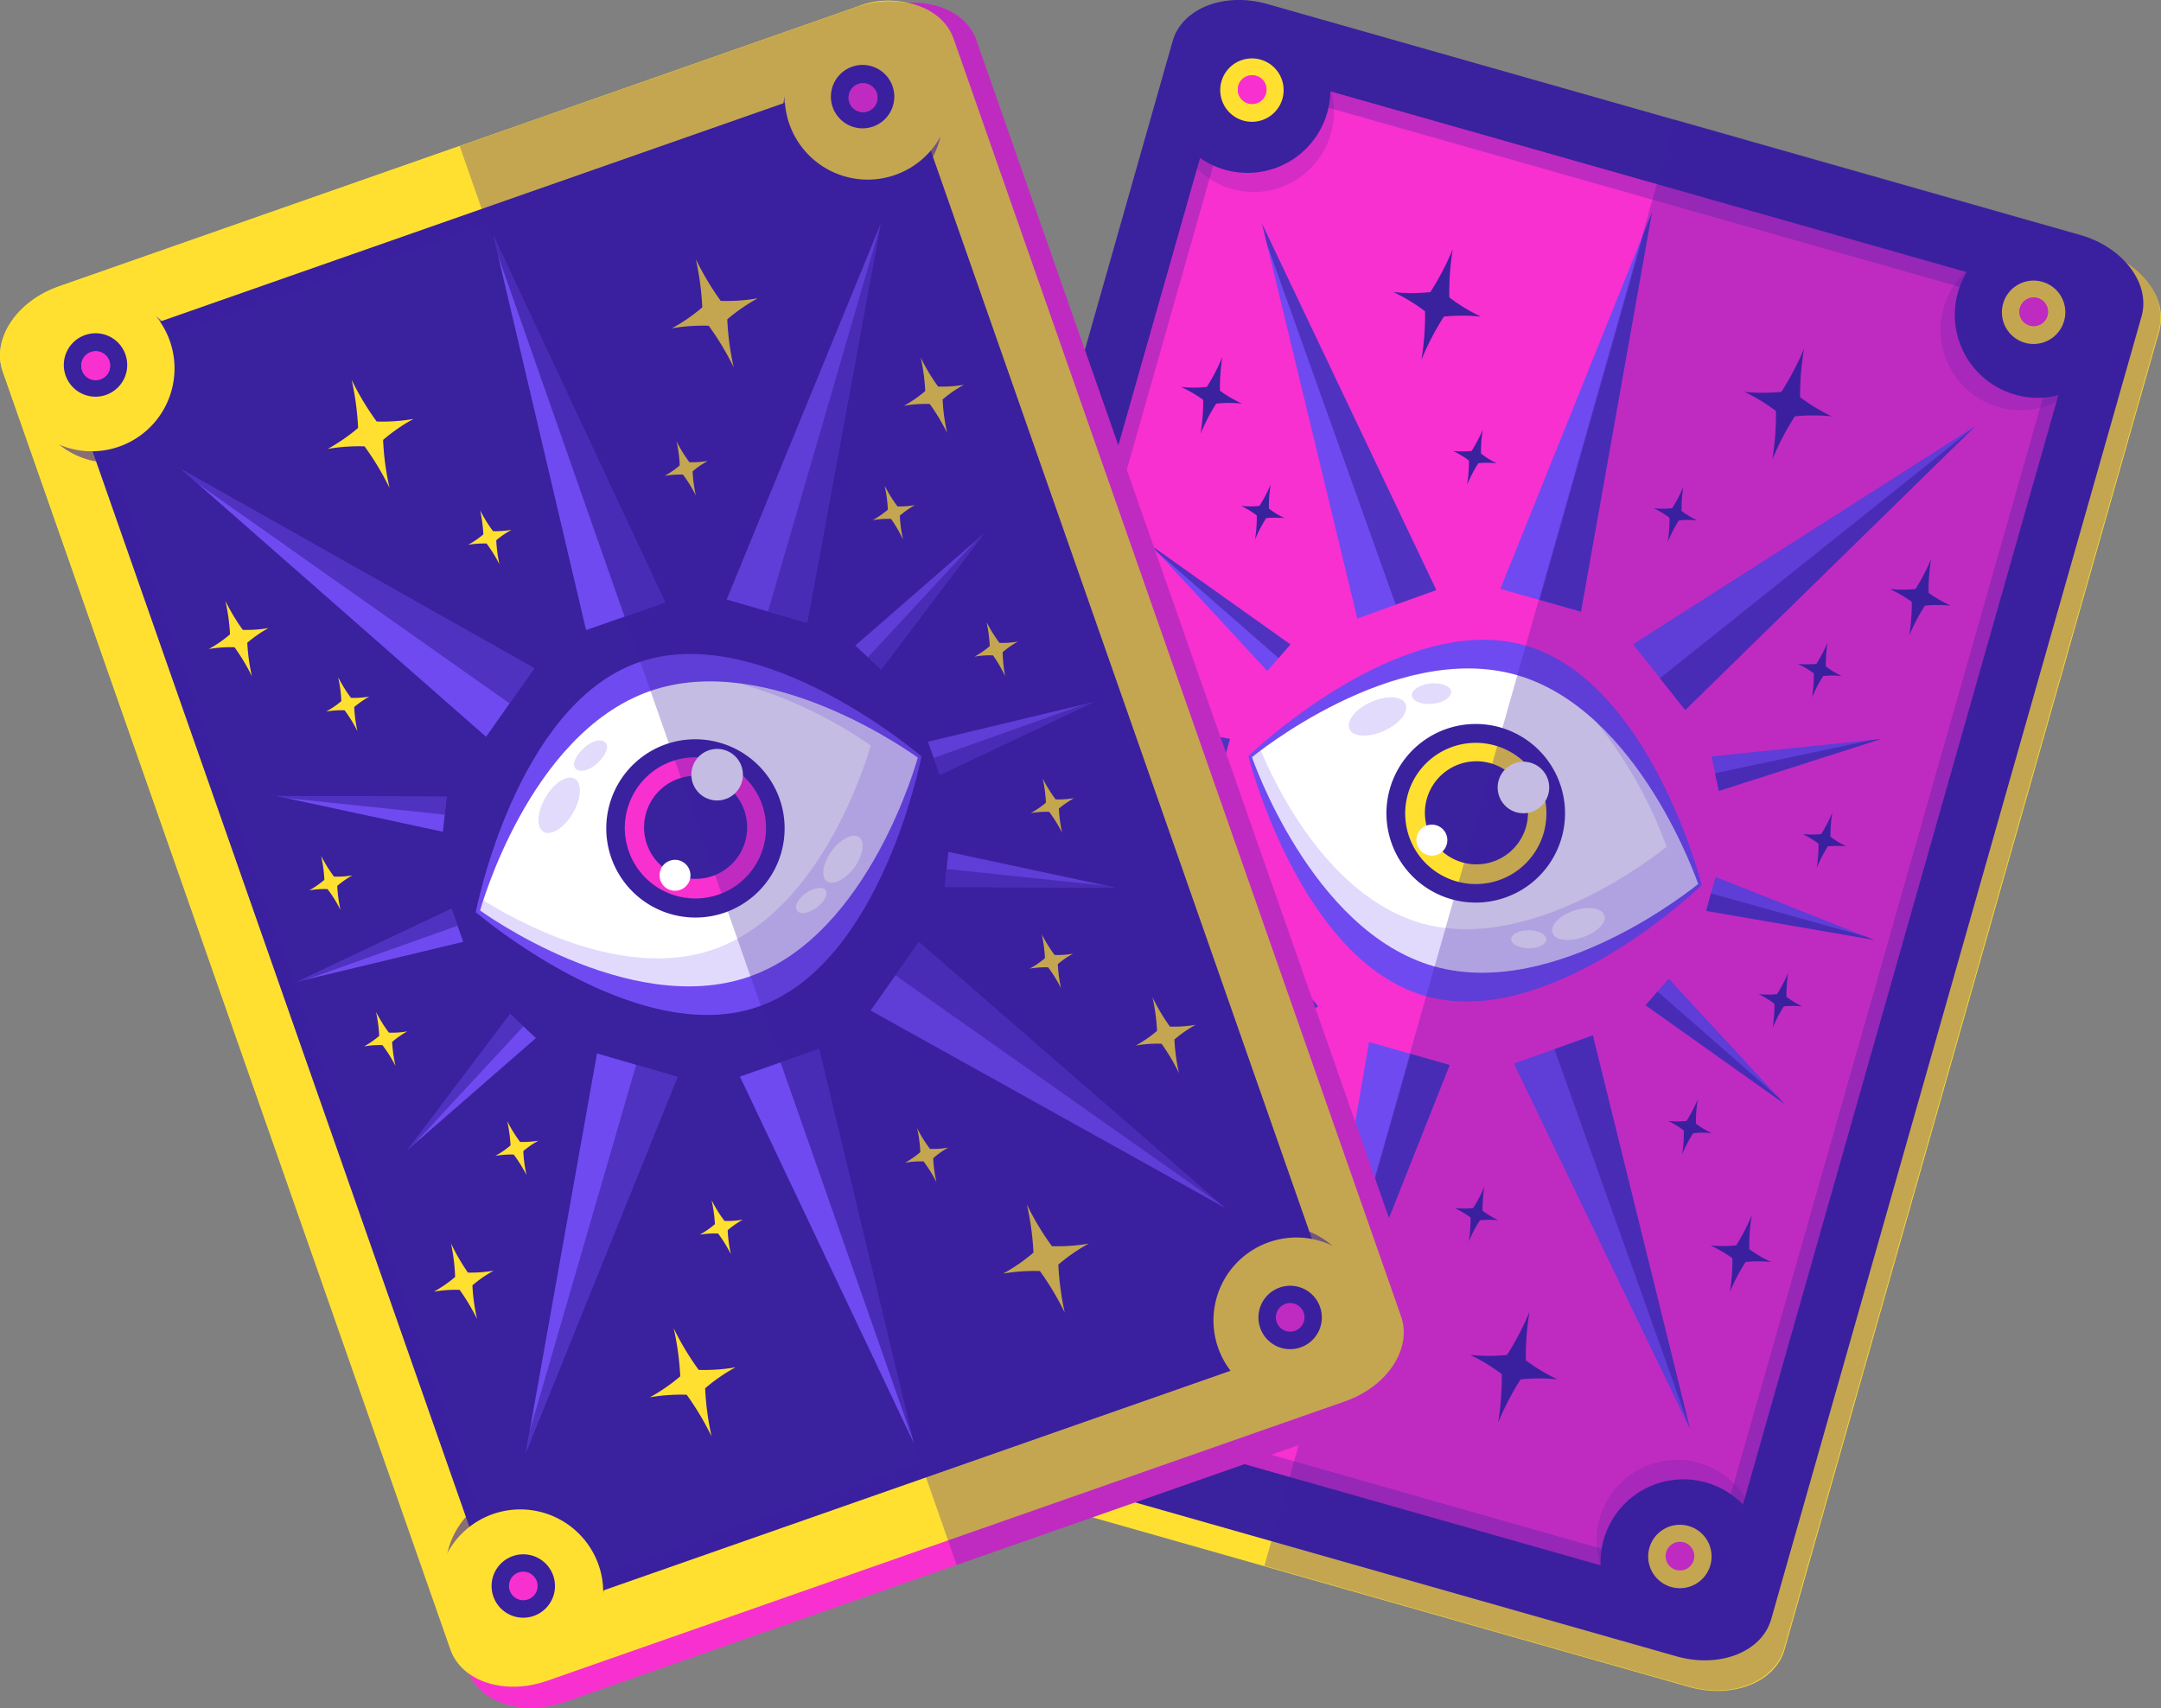 <svg xmlns="http://www.w3.org/2000/svg" viewBox="0 0 167.7 132.55"><rect x="0" y="0" width="167.7" height="132.55" fill="#808080" stroke="none"/><defs><style>.cls-1{isolation:isolate;}.cls-12,.cls-2{fill:#ffe031;}.cls-13,.cls-3,.cls-5{fill:#3a219e;}.cls-4{fill:#f830cf;}.cls-5{opacity:0.3;}.cls-13,.cls-5,.cls-6{mix-blend-mode:multiply;}.cls-6,.cls-8{opacity:0.6;}.cls-10,.cls-7{fill:#6f4af0;}.cls-9{fill:#fff;}.cls-10,.cls-11{opacity:0.2;}.cls-12{mix-blend-mode:screen;}.cls-13{opacity:0.5;}</style></defs><g class="cls-1"><g id="Layer_2" data-name="Layer 2"><g id="OBJECTS"><path class="cls-2" d="M138.49,128c-.73,2.57-4.06,3.87-7.43,2.91L67.2,112.76c-3.37-1-5.52-3.82-4.79-6.39L91.49,4.09c.73-2.57,4.06-3.87,7.43-2.91l63.85,18.15c3.37,1,5.52,3.81,4.79,6.38Z"/><path class="cls-3" d="M137.45,125.66c-.72,2.54-4,3.83-7.35,2.88L67,110.6c-3.33-.95-5.45-3.78-4.73-6.32L91,3.19C91.72.65,95-.64,98.34.31l63.11,17.94c3.34.95,5.46,3.78,4.74,6.31Z"/><path class="cls-4" d="M134.38,119.85c-.65,2.31-3.58,3.5-6.52,2.66L72.07,106.66c-2.94-.84-4.8-3.39-4.15-5.7L94.06,9c.66-2.31,3.58-3.5,6.53-2.66l55.78,15.85c2.95.84,4.81,3.39,4.15,5.7Z"/><path class="cls-5" d="M134.38,119.85c-.65,2.31-3.58,3.5-6.52,2.66L72.07,106.66c-2.94-.84-4.8-3.39-4.15-5.7L94.06,9c.66-2.31,3.58-3.5,6.53-2.66l55.78,15.85c2.95.84,4.81,3.39,4.15,5.7Z"/><path class="cls-4" d="M133.61,118.43c-.64,2.25-3.48,3.42-6.33,2.61L73.34,105.7c-2.86-.8-4.65-3.29-4-5.54L94.84,10.42c.64-2.25,3.47-3.42,6.32-2.61l54,15.33c2.85.81,4.64,3.3,4,5.55Z"/><g class="cls-6"><path class="cls-5" d="M99,2.66a6.24,6.24,0,1,0,4.29,7.71A6.25,6.25,0,0,0,99,2.66Z"/><path class="cls-5" d="M155.13,31.6a6.24,6.24,0,1,0-4.3-7.71A6.24,6.24,0,0,0,155.13,31.6Z"/><path class="cls-5" d="M72.27,96.6a6.24,6.24,0,1,0,4.3,7.71A6.23,6.23,0,0,0,72.27,96.6Z"/><path class="cls-5" d="M131.84,113.53a6.24,6.24,0,1,0,4.3,7.71A6.24,6.24,0,0,0,131.84,113.53Z"/></g><path class="cls-3" d="M103,8.73A6.43,6.43,0,1,1,98.53.79,6.43,6.43,0,0,1,103,8.73Z"/><path class="cls-3" d="M164.34,26.18a6.44,6.44,0,1,1-4.43-7.94A6.43,6.43,0,0,1,164.34,26.18Z"/><path class="cls-3" d="M75.44,105.54a6.43,6.43,0,1,1-4.43-8A6.44,6.44,0,0,1,75.44,105.54Z"/><path class="cls-3" d="M136.82,123a6.43,6.43,0,1,1-4.43-7.95A6.42,6.42,0,0,1,136.82,123Z"/><path class="cls-2" d="M99.53,7.63a2.46,2.46,0,1,1-1.69-3A2.46,2.46,0,0,1,99.53,7.63Z"/><path class="cls-2" d="M160.19,24.87a2.46,2.46,0,1,1-1.7-3A2.45,2.45,0,0,1,160.19,24.87Z"/><path class="cls-4" d="M98.24,7.26a1.11,1.11,0,1,1-2.14-.61,1.11,1.11,0,0,1,2.14.61Z"/><path class="cls-4" d="M158.89,24.5a1.11,1.11,0,1,1-.76-1.37A1.11,1.11,0,0,1,158.89,24.5Z"/><path class="cls-4" d="M98.24,7.26a1.11,1.11,0,1,1-2.14-.61,1.11,1.11,0,0,1,2.14.61Z"/><path class="cls-4" d="M158.89,24.5a1.11,1.11,0,1,1-.76-1.37A1.11,1.11,0,0,1,158.89,24.5Z"/><path class="cls-2" d="M72.09,104.19a2.46,2.46,0,1,1-1.7-3A2.46,2.46,0,0,1,72.09,104.19Z"/><path class="cls-2" d="M132.74,121.43a2.46,2.46,0,1,1-1.69-3A2.46,2.46,0,0,1,132.74,121.43Z"/><path class="cls-7" d="M132.07,68.69s-11.75,11.36-21.47,8.6S96.87,58.68,96.87,58.68s11.74-11.36,21.46-8.6S132.07,68.69,132.07,68.69Z"/><path class="cls-3" d="M111,22.67a14,14,0,0,1-2.86,0,13.61,13.61,0,0,1,2.45,1.49,21.89,21.89,0,0,1-.28,3.75,21.19,21.19,0,0,1,1.74-3.34,14.11,14.11,0,0,1,2.87,0,13.61,13.61,0,0,1-2.45-1.49,21,21,0,0,1,.27-3.75A21.19,21.19,0,0,1,111,22.67Z"/><path class="cls-3" d="M114.2,35a7.34,7.34,0,0,1-1.43,0,6.84,6.84,0,0,1,1.22.74,10.45,10.45,0,0,1-.14,1.88,11.27,11.27,0,0,1,.87-1.67,7.34,7.34,0,0,1,1.43,0,6.41,6.41,0,0,1-1.22-.75,10.4,10.4,0,0,1,.14-1.87A11.27,11.27,0,0,1,114.2,35Z"/><path class="cls-3" d="M139.69,30.82a14,14,0,0,0,2.46,1.49,14.1,14.1,0,0,0-2.87,0,22.07,22.07,0,0,0-1.74,3.34,21.89,21.89,0,0,0,.28-3.75,13.61,13.61,0,0,0-2.45-1.49,14.1,14.1,0,0,0,2.87,0A22.61,22.61,0,0,0,140,27.06,21.94,21.94,0,0,0,139.69,30.82Z"/><path class="cls-3" d="M149.66,46a9.94,9.94,0,0,0,1.72,1,10,10,0,0,0-2,0,14.69,14.69,0,0,0-1.22,2.33,15.44,15.44,0,0,0,.2-2.62,9.9,9.9,0,0,0-1.71-1,10,10,0,0,0,2,0,15.43,15.43,0,0,0,1.21-2.33A15.52,15.52,0,0,0,149.66,46Z"/><path class="cls-3" d="M94.67,30.32a10,10,0,0,0,1.71,1,10,10,0,0,0-2,0,15.43,15.43,0,0,0-1.21,2.33,15.52,15.52,0,0,0,.2-2.62,9.94,9.94,0,0,0-1.72-1,9.48,9.48,0,0,0,2,0,15,15,0,0,0,1.21-2.33A15.52,15.52,0,0,0,94.67,30.32Z"/><path class="cls-3" d="M80.22,81.16a9.94,9.94,0,0,0,1.72,1,9.48,9.48,0,0,0-2,0,15,15,0,0,0-1.21,2.33,15.52,15.52,0,0,0,.2-2.62,10,10,0,0,0-1.71-1,10,10,0,0,0,2,0,15.43,15.43,0,0,0,1.21-2.33A15.52,15.52,0,0,0,80.22,81.16Z"/><path class="cls-3" d="M135.75,96.94a9.54,9.54,0,0,0,1.71,1,9.39,9.39,0,0,0-2,0,15.1,15.1,0,0,0-1.22,2.33,15.52,15.52,0,0,0,.2-2.62,9.66,9.66,0,0,0-1.71-1,10,10,0,0,0,2,0,15.43,15.43,0,0,0,1.21-2.33A14.62,14.62,0,0,0,135.75,96.94Z"/><path class="cls-3" d="M130.49,39.65a7.26,7.26,0,0,0,1.23.74,6.7,6.7,0,0,0-1.43,0,10,10,0,0,0-.87,1.67,11.54,11.54,0,0,0,.14-1.88,7.26,7.26,0,0,0-1.23-.74,6.7,6.7,0,0,0,1.43,0,10,10,0,0,0,.87-1.67A11.54,11.54,0,0,0,130.49,39.65Z"/><path class="cls-3" d="M118,107.05a13.49,13.49,0,0,1,2.87,0,14.51,14.51,0,0,1-2.46-1.48,21.94,21.94,0,0,1,.28-3.76,21.19,21.19,0,0,1-1.74,3.34,14,14,0,0,1-2.86,0,13.61,13.61,0,0,1,2.45,1.49,21.94,21.94,0,0,1-.28,3.76A21.19,21.19,0,0,1,118,107.05Z"/><path class="cls-3" d="M114.85,94.7a6.7,6.7,0,0,1,1.43,0,7.26,7.26,0,0,1-1.23-.74,11.54,11.54,0,0,1,.14-1.88,10,10,0,0,1-.87,1.67,6.7,6.7,0,0,1-1.43,0,7.26,7.26,0,0,1,1.23.74,11.41,11.41,0,0,1-.14,1.87A9.93,9.93,0,0,1,114.85,94.7Z"/><path class="cls-3" d="M88.63,98.69a13.61,13.61,0,0,0-2.45-1.49,14.1,14.1,0,0,0,2.87,0,22.07,22.07,0,0,0,1.74-3.34,20.93,20.93,0,0,0-.28,3.75A13.61,13.61,0,0,0,93,99.13a14.1,14.1,0,0,0-2.87,0,22,22,0,0,0-1.73,3.35A21.12,21.12,0,0,0,88.63,98.69Z"/><path class="cls-3" d="M97.84,89.86a7.26,7.26,0,0,0-1.23-.74,7.34,7.34,0,0,0,1.43,0,10.39,10.39,0,0,0,.87-1.67,11.41,11.41,0,0,0-.14,1.87,7.26,7.26,0,0,0,1.23.74,6.7,6.7,0,0,0-1.43,0,10,10,0,0,0-.87,1.67A11.45,11.45,0,0,0,97.84,89.86Z"/><path class="cls-3" d="M88.4,75.72A7.26,7.26,0,0,0,87.17,75a6.79,6.79,0,0,0,1.44,0,10.68,10.68,0,0,0,.86-1.67,10.59,10.59,0,0,0-.13,1.88,6.84,6.84,0,0,0,1.22.74,6.7,6.7,0,0,0-1.43,0,10.74,10.74,0,0,0-.87,1.66A10.4,10.4,0,0,0,88.4,75.72Z"/><path class="cls-3" d="M130.67,87.74a6.41,6.41,0,0,0-1.22-.75,6.63,6.63,0,0,0,1.43,0,11.27,11.27,0,0,0,.87-1.67,10.45,10.45,0,0,0-.14,1.88,6.84,6.84,0,0,0,1.22.74,6.7,6.7,0,0,0-1.43,0,10.74,10.74,0,0,0-.87,1.66A10.4,10.4,0,0,0,130.67,87.74Z"/><path class="cls-3" d="M140.76,52.26a7.26,7.26,0,0,0-1.23-.74,7.34,7.34,0,0,0,1.43,0,11.27,11.27,0,0,0,.87-1.67,10.4,10.4,0,0,0-.14,1.87,6.65,6.65,0,0,0,1.23.74,7.45,7.45,0,0,0-1.43,0,10.39,10.39,0,0,0-.87,1.67A11.45,11.45,0,0,0,140.76,52.26Z"/><path class="cls-3" d="M141.12,65.47a7.26,7.26,0,0,0-1.23-.74,7.43,7.43,0,0,0,1.44,0,11.13,11.13,0,0,0,.86-1.67,11.41,11.41,0,0,0-.14,1.87,6.77,6.77,0,0,0,1.23.75,7.34,7.34,0,0,0-1.43,0,11.27,11.27,0,0,0-.87,1.67A10.45,10.45,0,0,0,141.12,65.47Z"/><path class="cls-3" d="M88.49,50.52a6.77,6.77,0,0,0-1.23-.75,7.43,7.43,0,0,0,1.44,0,11.13,11.13,0,0,0,.86-1.67A11.41,11.41,0,0,0,89.42,50a6.77,6.77,0,0,0,1.23.75,7.34,7.34,0,0,0-1.43,0,10.39,10.39,0,0,0-.87,1.67A11.41,11.41,0,0,0,88.49,50.52Z"/><path class="cls-3" d="M85,62.91a7.26,7.26,0,0,0-1.23-.74,6.7,6.7,0,0,0,1.43,0A11.27,11.27,0,0,0,86,60.51a10.52,10.52,0,0,0-.14,1.88,7.26,7.26,0,0,0,1.23.74,6.79,6.79,0,0,0-1.44,0,10.61,10.61,0,0,0-.86,1.66A11.41,11.41,0,0,0,85,62.91Z"/><path class="cls-3" d="M137.7,77.9a6.77,6.77,0,0,0-1.23-.75,6.63,6.63,0,0,0,1.43,0,10.39,10.39,0,0,0,.87-1.67,11.45,11.45,0,0,0-.14,1.88,7.26,7.26,0,0,0,1.23.74,7.34,7.34,0,0,0-1.43,0,10.39,10.39,0,0,0-.87,1.67A10.4,10.4,0,0,0,137.7,77.9Z"/><path class="cls-3" d="M97.53,40a6.61,6.61,0,0,0-1.22-.74,6.69,6.69,0,0,0,1.43,0,11.27,11.27,0,0,0,.87-1.67,10.45,10.45,0,0,0-.14,1.88,6.84,6.84,0,0,0,1.22.74,7.34,7.34,0,0,0-1.43,0,10.39,10.39,0,0,0-.87,1.67A10.4,10.4,0,0,0,97.53,40Z"/><path class="cls-7" d="M128.2,16.48l-5.51,31-6.26-1.78ZM100.9,111.9l11.6-29.25-6.26-1.78Z"/><g class="cls-8"><polygon class="cls-3" points="127.59 18.01 119.47 46.55 122.69 47.46 128.2 16.48 127.59 18.01"/><polygon class="cls-3" points="112.5 82.65 109.46 81.78 100.9 111.88 112.5 82.65"/></g><path class="cls-7" d="M97.94,17.37l13.52,28.42L105.33,48Zm33.21,93.53-7.54-30.55-6.13,2.19Z"/><g class="cls-8"><polygon class="cls-3" points="98.33 18.97 108.31 46.92 111.46 45.79 97.94 17.37 98.33 18.97"/><polygon class="cls-3" points="123.61 80.35 120.63 81.42 131.15 110.89 123.61 80.35"/></g><polygon class="cls-7" points="82.41 55.09 94.71 59.97 95.45 57.34 82.41 55.09"/><g class="cls-8"><polygon class="cls-3" points="83.06 55.34 95.07 58.69 95.45 57.34 82.41 55.09 83.06 55.34"/></g><polygon class="cls-7" points="145.43 72.94 133.13 68.05 132.4 70.69 145.43 72.94"/><g class="cls-8"><polygon class="cls-3" points="144.78 72.68 132.77 69.33 132.4 70.69 145.43 72.94 144.78 72.68"/></g><polygon class="cls-7" points="81.86 70.68 95.02 69.32 94.46 66.65 81.86 70.68"/><g class="cls-8"><polygon class="cls-3" points="82.55 70.61 94.75 68.02 94.46 66.65 81.86 70.68 82.55 70.61"/></g><polygon class="cls-7" points="145.98 57.35 132.82 58.7 133.39 61.38 145.98 57.35"/><g class="cls-8"><polygon class="cls-3" points="145.29 57.42 133.09 60.01 133.39 61.38 145.98 57.35 145.29 57.42"/></g><polygon class="cls-7" points="89.36 42.35 98.34 52.07 100.14 50.01 89.36 42.35"/><g class="cls-8"><polygon class="cls-3" points="89.83 42.86 99.22 51.07 100.14 50.01 89.36 42.35 89.83 42.86"/></g><polygon class="cls-7" points="138.48 85.67 129.5 75.95 127.7 78.01 138.48 85.67"/><g class="cls-8"><polygon class="cls-3" points="138.01 85.16 128.63 76.95 127.7 78.01 138.48 85.67 138.01 85.16"/></g><path class="cls-7" d="M98.21,73l4.06,5.08L75.83,95.17Zm28.51-23,4.06,5.08,22.49-22Z"/><g class="cls-8"><polygon class="cls-3" points="77 94.02 100.18 75.5 102.27 78.11 75.83 95.17 77 94.02"/><polygon class="cls-3" points="130.78 55.11 128.81 52.64 153.26 33.11 130.78 55.11"/></g><path class="cls-9" d="M131.78,68.6s-11,9.1-20.52,6.38-14.1-16.22-14.1-16.22,11-9.09,20.52-6.38S131.78,68.6,131.78,68.6Z"/><path class="cls-10" d="M123.85,56a34,34,0,0,1,5.48,9.71s-10.18,8.45-19.05,5.93c-6.88-2-11-9.93-12.44-13.42-.44.33-.68.53-.68.53s4.54,13.5,14.1,16.22,20.52-6.38,20.52-6.38S129.2,61,123.85,56Z"/><path class="cls-3" d="M121.19,65a6.93,6.93,0,1,1-4.77-8.55A6.93,6.93,0,0,1,121.19,65Z"/><path class="cls-2" d="M119.8,64.62A5.48,5.48,0,1,1,116,57.85,5.48,5.48,0,0,1,119.8,64.62Z"/><path class="cls-3" d="M118.41,64.22a4,4,0,1,1-2.78-5A4,4,0,0,1,118.41,64.22Z"/><path class="cls-9" d="M120.22,61.23a2,2,0,1,1-3.76-1.06,2,2,0,0,1,3.76,1.06Z"/><path class="cls-9" d="M112.27,65.53a1.18,1.18,0,0,1-1.48.82,1.2,1.2,0,1,1,1.48-.82Z"/><g class="cls-11"><path class="cls-7" d="M109.07,54.62c.28.62-.47,1.56-1.67,2.1s-2.41.48-2.68-.14.47-1.56,1.67-2.1S108.79,54,109.07,54.62Z"/><path class="cls-7" d="M112.62,53.68c0,.44-.61.86-1.46.94s-1.56-.21-1.6-.64.61-.86,1.45-.94S112.58,53.25,112.62,53.68Z"/></g><path class="cls-9" d="M120.48,72.38c-.19-.57.56-1.34,1.66-1.71s2.17-.21,2.36.36-.56,1.33-1.66,1.7S120.67,73,120.48,72.38Z"/><path class="cls-9" d="M117.27,72.89c0-.39.62-.7,1.37-.7s1.36.32,1.36.71-.62.7-1.37.69S117.27,73.27,117.27,72.89Z"/><path class="cls-4" d="M70.79,103.82a1.11,1.11,0,1,1-.76-1.37A1.1,1.1,0,0,1,70.79,103.82Z"/><path class="cls-4" d="M131.44,121.07a1.11,1.11,0,0,1-2.14-.61,1.11,1.11,0,1,1,2.14.61Z"/><path class="cls-5" d="M164.82,20.21a7.62,7.62,0,0,0-3.41-2L130,9.28,98.12,121.51l32.9,9.35c3.37,1,6.7-.35,7.43-2.92L167.52,25.66C168.09,23.68,166.93,21.53,164.82,20.21Z"/><path class="cls-4" d="M110.92,103.48c.88,2.52-1.09,5.5-4.4,6.66L43.87,132.08c-3.31,1.16-6.71.06-7.59-2.46L1.13,29.27c-.89-2.52,1.08-5.5,4.4-6.66L68.17.66C71.49-.5,74.89.6,75.77,3.12Z"/><path class="cls-2" d="M108.73,102.17c.87,2.49-1.08,5.44-4.35,6.58L42.46,130.44c-3.27,1.15-6.64.06-7.51-2.43L.21,28.82c-.87-2.49,1.07-5.44,4.35-6.59L66.48.54C69.75-.6,73.11.49,74,3Z"/><path class="cls-12" d="M36.35,129,1.6,29.75C.73,27.26,2.68,24.32,6,23.17L67.87,1.48a7.18,7.18,0,0,1,5.18.05,6.46,6.46,0,0,0-6.57-1L4.56,22.23C1.28,23.38-.66,26.33.21,28.82L35,128a4.16,4.16,0,0,0,2.33,2.38A3.81,3.81,0,0,1,36.35,129Z"/><path class="cls-3" d="M102.87,99.19c.8,2.26-.9,4.92-3.8,5.93L44.34,124.29c-2.89,1-5.88,0-6.67-2.26L6.06,31.8c-.79-2.27.91-4.93,3.8-5.94L64.59,6.69c2.9-1,5.89,0,6.68,2.27Z"/><path class="cls-13" d="M102.87,99.19c.8,2.26-.9,4.92-3.8,5.93L44.34,124.29c-2.89,1-5.88,0-6.67-2.26L6.06,31.8c-.79-2.27.91-4.93,3.8-5.94L64.59,6.69c2.9-1,5.89,0,6.68,2.27Z"/><path class="cls-3" d="M101.42,98.47c.77,2.21-.87,4.8-3.66,5.78L44.82,122.79c-2.79,1-5.69,0-6.46-2.23L7.52,32.51c-.78-2.21.86-4.79,3.66-5.77L64.11,8.2c2.8-1,5.7,0,6.47,2.22Z"/><g class="cls-6"><path class="cls-3" d="M6.43,23.79a6.24,6.24,0,1,0,8,3.83A6.24,6.24,0,0,0,6.43,23.79Z"/><path class="cls-3" d="M69,15.1a6.24,6.24,0,1,0-8-3.83A6.24,6.24,0,0,0,69,15.1Z"/><path class="cls-3" d="M38.71,116a6.24,6.24,0,1,0,8,3.82A6.24,6.24,0,0,0,38.71,116Z"/><path class="cls-3" d="M97.16,95.49a6.24,6.24,0,1,0,8,3.83A6.23,6.23,0,0,0,97.16,95.49Z"/></g><path class="cls-2" d="M13.18,26.46A6.43,6.43,0,1,1,5,22.52,6.44,6.44,0,0,1,13.18,26.46Z"/><path class="cls-2" d="M73.41,5.36a6.44,6.44,0,1,1-8.2-3.94A6.44,6.44,0,0,1,73.41,5.36Z"/><path class="cls-2" d="M46.45,121.44a6.43,6.43,0,1,1-8.2-3.94A6.44,6.44,0,0,1,46.45,121.44Z"/><path class="cls-2" d="M106.67,100.35a6.43,6.43,0,1,1-8.19-3.95A6.42,6.42,0,0,1,106.67,100.35Z"/><path class="cls-3" d="M9.74,27.53A2.46,2.46,0,1,1,6.61,26,2.45,2.45,0,0,1,9.74,27.53Z"/><path class="cls-3" d="M69.26,6.68a2.46,2.46,0,1,1-3.14-1.5A2.46,2.46,0,0,1,69.26,6.68Z"/><path class="cls-4" d="M8.48,28a1.12,1.12,0,1,1-1.42-.68A1.12,1.12,0,0,1,8.48,28Z"/><path class="cls-4" d="M68,7.13a1.12,1.12,0,1,1-2.11.73A1.12,1.12,0,0,1,68,7.13Z"/><path class="cls-4" d="M8.48,28a1.12,1.12,0,1,1-1.42-.68A1.12,1.12,0,0,1,8.48,28Z"/><path class="cls-4" d="M68,7.13a1.12,1.12,0,1,1-2.11.73A1.12,1.12,0,0,1,68,7.13Z"/><path class="cls-3" d="M42.93,122.27a2.46,2.46,0,1,1-3.13-1.51A2.46,2.46,0,0,1,42.93,122.27Z"/><path class="cls-3" d="M102.44,101.43a2.46,2.46,0,1,1-3.13-1.51A2.45,2.45,0,0,1,102.44,101.43Z"/><path class="cls-7" d="M71.51,58.7s-3.06,16-12.59,19.4-22-7.31-22-7.31S40,54.74,49.56,51.4,71.51,58.7,71.51,58.7Z"/><path class="cls-2" d="M27.79,33.21a14.25,14.25,0,0,1-2.36,1.63,14,14,0,0,1,2.86-.2,21.35,21.35,0,0,1,1.94,3.23,21,21,0,0,1-.5-3.73,13.66,13.66,0,0,1,2.36-1.63,14,14,0,0,1-2.86.2,21.35,21.35,0,0,1-1.94-3.23A21.77,21.77,0,0,1,27.79,33.21Z"/><path class="cls-2" d="M37.51,41.47a7,7,0,0,1-1.18.81,7.37,7.37,0,0,1,1.43-.1,10.82,10.82,0,0,1,1,1.62,11.47,11.47,0,0,1-.25-1.87,7,7,0,0,1,1.18-.81,7.37,7.37,0,0,1-1.43.1,10.82,10.82,0,0,1-1-1.62A11.47,11.47,0,0,1,37.51,41.47Z"/><path class="cls-2" d="M55.93,23.35a14.1,14.1,0,0,0,2.87-.2,14.25,14.25,0,0,0-2.36,1.63,20.82,20.82,0,0,0,.5,3.73A21.86,21.86,0,0,0,55,25.28a14,14,0,0,0-2.86.2,13.66,13.66,0,0,0,2.36-1.63,21.91,21.91,0,0,0-.5-3.73A22.08,22.08,0,0,0,55.93,23.35Z"/><path class="cls-2" d="M72.8,30a9.72,9.72,0,0,0,2-.14A9.7,9.7,0,0,0,73.15,31a15,15,0,0,0,.35,2.6,15,15,0,0,0-1.35-2.25,9.72,9.72,0,0,0-2,.14,9.7,9.7,0,0,0,1.65-1.14,15,15,0,0,0-.35-2.6A15,15,0,0,0,72.8,30Z"/><path class="cls-2" d="M18.84,48.88a9.72,9.72,0,0,0,2-.14,9.7,9.7,0,0,0-1.65,1.14,15,15,0,0,0,.36,2.6,15.89,15.89,0,0,0-1.35-2.25,9.72,9.72,0,0,0-2,.14,9.7,9.7,0,0,0,1.65-1.14,15,15,0,0,0-.36-2.6A15.89,15.89,0,0,0,18.84,48.88Z"/><path class="cls-2" d="M36.31,98.76a10.38,10.38,0,0,0,2-.15,9.7,9.7,0,0,0-1.65,1.14,15.08,15.08,0,0,0,.36,2.61,16,16,0,0,0-1.35-2.26,9.72,9.72,0,0,0-2,.14,10.11,10.11,0,0,0,1.65-1.14A15.1,15.1,0,0,0,35,96.5,16.53,16.53,0,0,0,36.31,98.76Z"/><path class="cls-2" d="M90.79,79.67a9.72,9.72,0,0,0,2-.14,9.7,9.7,0,0,0-1.65,1.14,15.15,15.15,0,0,0,.35,2.61A15.05,15.05,0,0,0,90.14,81a9.61,9.61,0,0,0-2,.14A9.67,9.67,0,0,0,89.79,80a15,15,0,0,0-.35-2.6A15,15,0,0,0,90.79,79.67Z"/><path class="cls-2" d="M53.5,35.87a7.43,7.43,0,0,0,1.43-.1,6.59,6.59,0,0,0-1.18.81A10.47,10.47,0,0,0,54,38.45a11,11,0,0,0-1-1.62,7.43,7.43,0,0,0-1.43.1,6.59,6.59,0,0,0,1.18-.81,10.47,10.47,0,0,0-.25-1.87A11,11,0,0,0,53.5,35.87Z"/><path class="cls-2" d="M82.13,98.14a13.66,13.66,0,0,1,2.36-1.63,14,14,0,0,1-2.86.2,21.35,21.35,0,0,1-1.94-3.23,21.7,21.7,0,0,1,.51,3.73,13.66,13.66,0,0,1-2.36,1.63,14,14,0,0,1,2.86-.2,22.08,22.08,0,0,1,1.93,3.23A21.91,21.91,0,0,1,82.13,98.14Z"/><path class="cls-2" d="M72.42,89.88a6.67,6.67,0,0,1,1.17-.82,6.61,6.61,0,0,1-1.42.1,10.41,10.41,0,0,1-1-1.61,10.48,10.48,0,0,1,.25,1.86,7.09,7.09,0,0,1-1.18.82,7.37,7.37,0,0,1,1.43-.1,10.41,10.41,0,0,1,1,1.61A10.35,10.35,0,0,1,72.42,89.88Z"/><path class="cls-2" d="M53.29,108.24a14,14,0,0,0-2.86.2,14.06,14.06,0,0,0,2.36-1.63,21.7,21.7,0,0,0-.51-3.73,21.35,21.35,0,0,0,1.94,3.23,14,14,0,0,0,2.86-.2,13.66,13.66,0,0,0-2.36,1.63,21.77,21.77,0,0,0,.5,3.73A22.08,22.08,0,0,0,53.29,108.24Z"/><path class="cls-2" d="M55.73,95.73a6.73,6.73,0,0,0-1.43.09A7,7,0,0,0,55.48,95a11.26,11.26,0,0,0-.26-1.86,10.9,10.9,0,0,0,1,1.61,6.66,6.66,0,0,0,1.43-.1,7.09,7.09,0,0,0-1.18.82,10.48,10.48,0,0,0,.25,1.86A11.13,11.13,0,0,0,55.73,95.73Z"/><path class="cls-2" d="M39.87,89.6a7.37,7.37,0,0,0-1.43.1,7,7,0,0,0,1.18-.81A11.39,11.39,0,0,0,39.36,87a11,11,0,0,0,1,1.62,7.37,7.37,0,0,0,1.43-.1,7,7,0,0,0-1.18.81,10.35,10.35,0,0,0,.25,1.86A11.69,11.69,0,0,0,39.87,89.6Z"/><path class="cls-2" d="M81.34,75.07a7.37,7.37,0,0,0-1.43.1,6.59,6.59,0,0,0,1.18-.81,10.35,10.35,0,0,0-.25-1.86,10.9,10.9,0,0,0,1,1.61,6.71,6.71,0,0,0,1.43-.1,7.16,7.16,0,0,0-1.18.81,10.47,10.47,0,0,0,.25,1.87A11,11,0,0,0,81.34,75.07Z"/><path class="cls-2" d="M69.15,40.27a6.66,6.66,0,0,0-1.43.1,6.7,6.7,0,0,0,1.18-.82,10.48,10.48,0,0,0-.25-1.86,10.41,10.41,0,0,0,1,1.61A6.61,6.61,0,0,0,71,39.2a6.67,6.67,0,0,0-1.17.82,10.35,10.35,0,0,0,.25,1.86A10.41,10.41,0,0,0,69.15,40.27Z"/><path class="cls-2" d="M77.06,50.86a6.66,6.66,0,0,0-1.43.1,7.09,7.09,0,0,0,1.18-.82,11.49,11.49,0,0,0-.25-1.86,11.13,11.13,0,0,0,1,1.61,6.66,6.66,0,0,0,1.43-.1,7.09,7.09,0,0,0-1.18.82A11.34,11.34,0,0,0,78,52.47,10.29,10.29,0,0,0,77.06,50.86Z"/><path class="cls-2" d="M25.42,69a6.66,6.66,0,0,0-1.43.1,7.09,7.09,0,0,0,1.18-.82,10.35,10.35,0,0,0-.25-1.86,11.13,11.13,0,0,0,1,1.61,6.66,6.66,0,0,0,1.43-.1,7.09,7.09,0,0,0-1.18.82,11.49,11.49,0,0,0,.25,1.86A10.29,10.29,0,0,0,25.42,69Z"/><path class="cls-2" d="M29.68,81.11a6.66,6.66,0,0,0-1.43.1,7.09,7.09,0,0,0,1.18-.82,11.34,11.34,0,0,0-.25-1.86,11.13,11.13,0,0,0,1,1.61,6.66,6.66,0,0,0,1.43-.1,7.09,7.09,0,0,0-1.18.82,11.42,11.42,0,0,0,.26,1.86A10.41,10.41,0,0,0,29.68,81.11Z"/><path class="cls-2" d="M81.42,63a7.37,7.37,0,0,0-1.43.1,7,7,0,0,0,1.18-.81,11.47,11.47,0,0,0-.25-1.87,10.82,10.82,0,0,0,1,1.62,7.37,7.37,0,0,0,1.43-.1,7.61,7.61,0,0,0-1.18.81,11.47,11.47,0,0,0,.25,1.87A10.82,10.82,0,0,0,81.42,63Z"/><path class="cls-2" d="M26.74,55.12a7.37,7.37,0,0,0-1.43.1,7,7,0,0,0,1.18-.81,10.35,10.35,0,0,0-.25-1.86,10.9,10.9,0,0,0,1,1.61,7.32,7.32,0,0,0,1.42-.1,7.13,7.13,0,0,0-1.17.81,10.47,10.47,0,0,0,.25,1.87A11,11,0,0,0,26.74,55.12Z"/><path class="cls-7" d="M38.28,18.25l13.34,28.5L45.48,48.9ZM70.92,112l-7.36-30.6-6.14,2.15Z"/><g class="cls-8"><polygon class="cls-3" points="38.66 19.85 48.47 47.85 51.62 46.75 38.28 18.25 38.66 19.85"/><polygon class="cls-3" points="63.56 81.38 60.57 82.43 70.92 111.96 63.56 81.38"/></g><path class="cls-7" d="M14.06,36.41,41.47,51.86l-3.75,5.32Zm81,57.32L71.31,73.11l-3.75,5.31Z"/><g class="cls-8"><polygon class="cls-3" points="15.29 37.49 39.55 54.59 41.47 51.86 14.06 36.41 15.29 37.49"/><polygon class="cls-3" points="71.31 73.11 69.49 75.69 95.07 93.72 71.31 73.11"/></g><polygon class="cls-7" points="23.09 76.18 35.95 73.09 35.04 70.52 23.09 76.18"/><g class="cls-8"><polygon class="cls-3" points="23.76 76.02 35.51 71.84 35.04 70.52 23.09 76.18 23.76 76.02"/></g><polygon class="cls-7" points="84.88 54.48 72.01 57.56 72.93 60.14 84.88 54.48"/><g class="cls-8"><polygon class="cls-3" points="84.21 54.64 72.46 58.82 72.93 60.14 84.88 54.48 84.21 54.64"/></g><polygon class="cls-7" points="31.62 89.25 41.59 80.56 39.59 78.69 31.62 89.25"/><g class="cls-8"><polygon class="cls-3" points="32.14 88.79 40.62 79.65 39.59 78.69 31.62 89.25 32.14 88.79"/></g><polygon class="cls-7" points="76.35 41.41 66.37 50.1 68.38 51.96 76.35 41.41"/><g class="cls-8"><polygon class="cls-3" points="75.83 41.87 67.35 51.01 68.38 51.96 76.35 41.41 75.83 41.87"/></g><polygon class="cls-7" points="21.43 61.77 34.37 64.55 34.66 61.83 21.43 61.77"/><g class="cls-8"><polygon class="cls-3" points="22.11 61.92 34.51 63.22 34.66 61.83 21.43 61.77 22.11 61.92"/></g><polygon class="cls-7" points="86.54 68.88 73.6 66.11 73.31 68.83 86.54 68.88"/><g class="cls-8"><polygon class="cls-3" points="85.86 68.74 73.46 67.44 73.31 68.83 86.54 68.88 85.86 68.74"/></g><path class="cls-7" d="M46.33,81.75l6.25,1.82L40.8,112.75ZM56.39,46.53l6.25,1.81,5.7-30.95Z"/><g class="cls-8"><polygon class="cls-3" points="41.09 111.13 49.37 82.63 52.58 83.57 40.8 112.75 41.09 111.13"/><polygon class="cls-3" points="62.64 48.34 59.6 47.46 68.34 17.41 62.64 48.34"/></g><path class="cls-9" d="M71.22,58.8s-3.72,13.75-13.1,17-20.86-5.14-20.86-5.14S41,57,50.36,53.66,71.22,58.8,71.22,58.8Z"/><path class="cls-10" d="M57.49,53.07a34.09,34.09,0,0,1,10.08,4.78S64.11,70.62,55.4,73.67c-6.75,2.36-14.67-1.81-17.89-3.8-.17.52-.25.82-.25.82s11.48,8.43,20.86,5.14,13.1-17,13.1-17S64.71,54,57.49,53.07Z"/><path class="cls-3" d="M60.5,62a6.92,6.92,0,1,1-8.83-4.24A6.94,6.94,0,0,1,60.5,62Z"/><path class="cls-4" d="M59.14,62.44a5.48,5.48,0,1,1-7-3.36A5.49,5.49,0,0,1,59.14,62.44Z"/><path class="cls-3" d="M57.77,62.92a4,4,0,1,1-5.14-2.48A4,4,0,0,1,57.77,62.92Z"/><path class="cls-9" d="M57.53,59.43A2,2,0,1,1,55,58.23,2,2,0,0,1,57.53,59.43Z"/><path class="cls-9" d="M53.51,67.52A1.2,1.2,0,1,1,52,66.79,1.2,1.2,0,0,1,53.51,67.52Z"/><g class="cls-11"><path class="cls-7" d="M44.61,60.44c.58.35.51,1.55-.16,2.68s-1.69,1.78-2.27,1.43-.51-1.54.16-2.68S44,60.1,44.61,60.44Z"/><path class="cls-7" d="M47,57.64c.28.33,0,1-.65,1.6s-1.4.73-1.69.4,0-1,.66-1.6S46.68,57.3,47,57.64Z"/></g><path class="cls-9" d="M64.16,68.39c-.48-.36-.31-1.41.38-2.35s1.65-1.42,2.13-1.07.32,1.41-.37,2.35S64.65,68.74,64.16,68.39Z"/><path class="cls-9" d="M61.84,70.65c-.23-.31.1-.92.71-1.35s1.3-.52,1.52-.21-.1.93-.72,1.36S62.06,71,61.84,70.65Z"/><path class="cls-4" d="M41.66,122.72a1.11,1.11,0,1,1-1.42-.69A1.12,1.12,0,0,1,41.66,122.72Z"/><path class="cls-4" d="M101.17,101.87a1.11,1.11,0,1,1-1.42-.68A1.11,1.11,0,0,1,101.17,101.87Z"/><path class="cls-5" d="M70.42.22a7.61,7.61,0,0,0-3.94.32L35.67,11.33,74.24,121.45l32.28-11.31c3.31-1.16,5.28-4.14,4.4-6.66L75.77,3.12C75.09,1.18,72.9.08,70.42.22Z"/></g></g></g></svg>